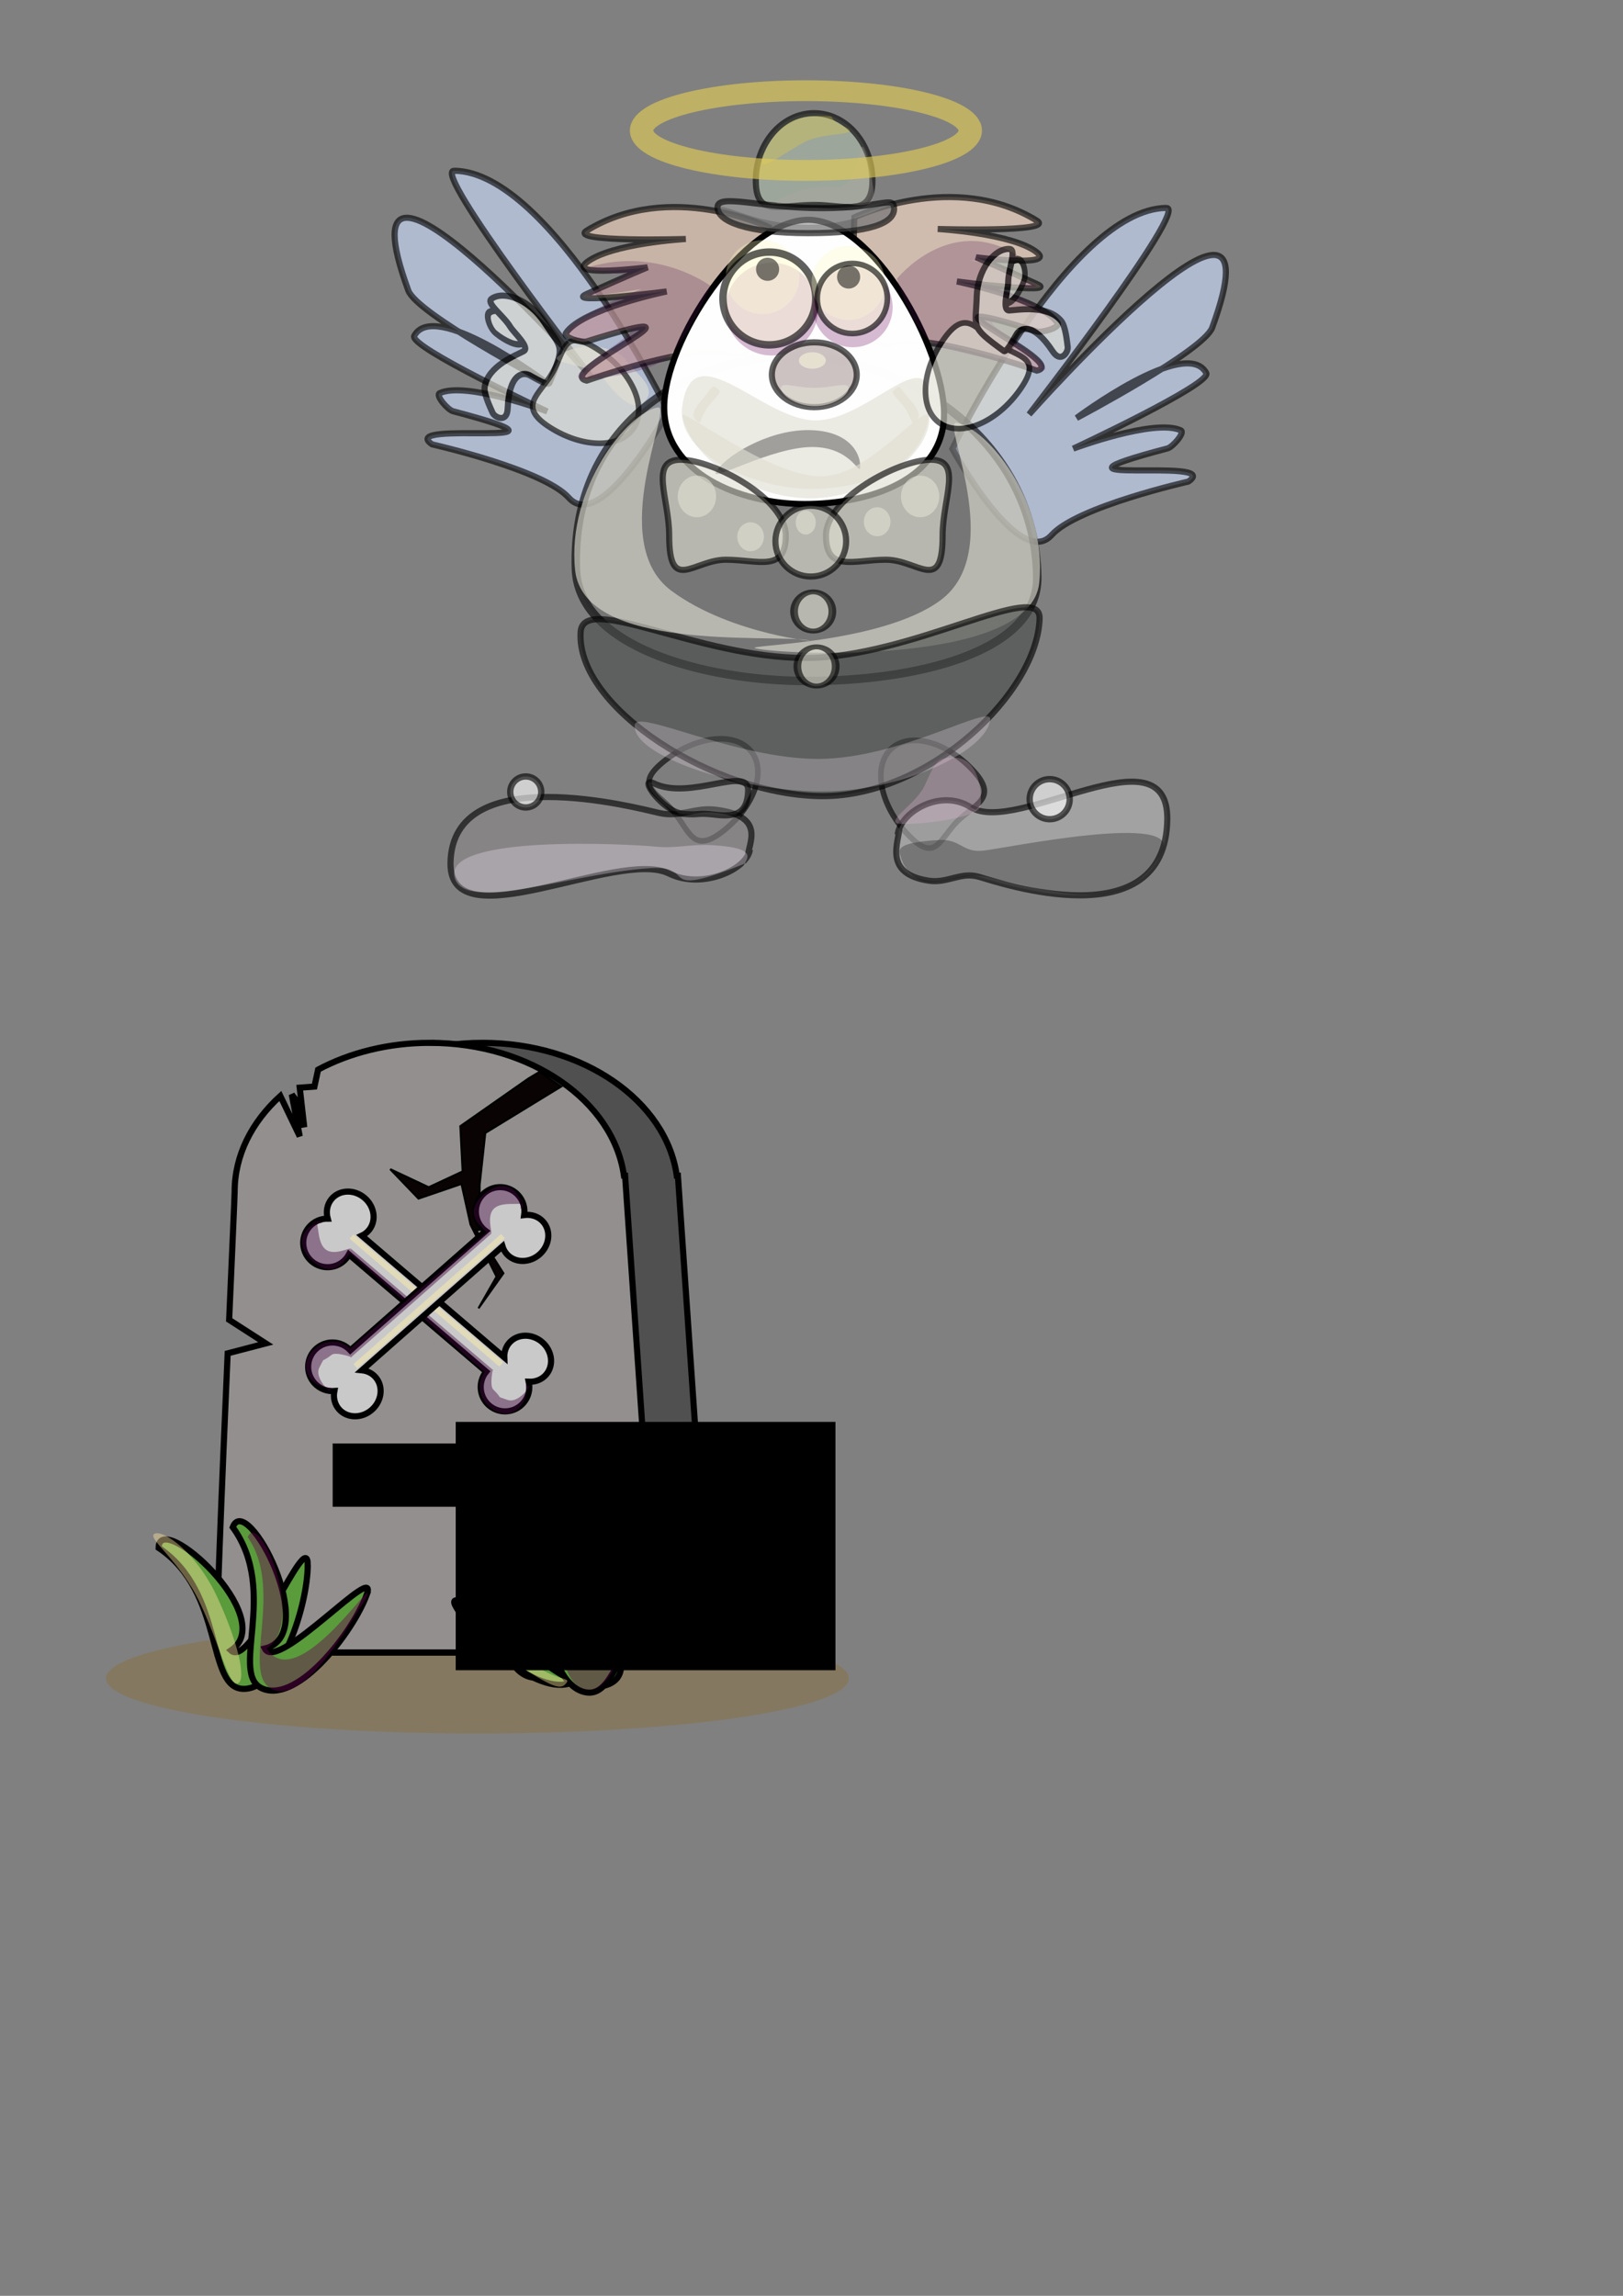 <?xml version="1.0" encoding="UTF-8" standalone="no"?>
<!-- Created with Inkscape (http://www.inkscape.org/) -->

<svg
   xmlns:dc="http://purl.org/dc/elements/1.1/"
   xmlns:cc="http://creativecommons.org/ns#"
   xmlns:rdf="http://www.w3.org/1999/02/22-rdf-syntax-ns#"
   xmlns:svg="http://www.w3.org/2000/svg"
   xmlns="http://www.w3.org/2000/svg"
   xmlns:sodipodi="http://sodipodi.sourceforge.net/DTD/sodipodi-0.dtd"
   xmlns:inkscape="http://www.inkscape.org/namespaces/inkscape"
   width="210mm"
   height="297mm"
   id="svg2"
   version="1.1"
   inkscape:version="0.48.5 r10040"
   sodipodi:docname="rip_payaso.svg">
  <rect width="100%" height="100%" fill="#808080" stroke="none"/>
  <defs
     id="defs4" />
  <sodipodi:namedview
     id="base"
     pagecolor="#ffffff"
     bordercolor="#666666"
     borderopacity="1.0"
     inkscape:pageopacity="0.0"
     inkscape:pageshadow="2"
     inkscape:zoom="0.9899495"
     inkscape:cx="289.65216"
     inkscape:cy="761.52672"
     inkscape:document-units="px"
     inkscape:current-layer="g4210"
     showgrid="false"
     inkscape:window-width="1440"
     inkscape:window-height="849"
     inkscape:window-x="-4"
     inkscape:window-y="-4"
     inkscape:window-maximized="1" />
  <g
     inkscape:label="Capa 1"
     inkscape:groupmode="layer"
     id="layer1">
    <g
       id="g4303"
       transform="translate(0,119.198)">
      <path
         transform="matrix(0.775,0,0,0.774,-3.721,90.562)"
         d="m 540.432,789.217 c 0,19.247 -104.924,34.85 -234.355,34.85 -129.431,0 -234.355,-15.603 -234.355,-34.85 0,-19.247 104.924,-34.85 234.355,-34.85 129.431,0 234.355,15.603 234.355,34.85 z"
         sodipodi:ry="34.850262"
         sodipodi:rx="234.35539"
         sodipodi:cy="789.21747"
         sodipodi:cx="306.07623"
         id="path3773"
         style="color:#000000;fill:#8d6d2d;fill-opacity:0.38;fill-rule:nonzero;stroke:none;stroke-width:3;marker:none;visibility:visible;display:inline;overflow:visible;enable-background:accumulate"
         sodipodi:type="arc" />
      <g
         transform="translate(-2.02,-4.041)"
         id="g4276">
        <path
           style="color:#000000;fill:#505050;fill-opacity:1;fill-rule:nonzero;stroke:#000000;stroke-width:3;stroke-linecap:butt;stroke-linejoin:miter;stroke-miterlimit:4;stroke-opacity:1;stroke-dasharray:none;stroke-dashoffset:0;marker:none;visibility:visible;display:inline;overflow:visible;enable-background:accumulate"
           d="m 238.065,394.729 c -52.722,0 -95.47,32.57 -95.47,72.754 0,5.53 -10.14,220.589 -8.607,225.766 l 10.955,-0.437 188.592,0 15.649,-5.487 -15.649,-227.659 -0.557,0 c -5.121,-36.504 -45.66,-64.936 -94.913,-64.936 z"
           id="rect2985"
           inkscape:connector-curvature="0"
           sodipodi:nodetypes="ssccccccs" />
        <path
           style="color:#000000;fill:#938f8f;fill-opacity:1;fill-rule:nonzero;stroke:#000000;stroke-width:3;stroke-linecap:butt;stroke-linejoin:miter;stroke-miterlimit:4;stroke-opacity:1;stroke-dasharray:none;stroke-dashoffset:0;marker:none;visibility:visible;display:inline;overflow:visible;enable-background:accumulate"
           d="m 212.237,394.729 c -20.328,0 -39.174,4.84 -54.658,13.094 l -1.791,8.302 -7.189,0.532 2.203,19.362 -2.76,-11.617 -3.316,-4.405 3.873,20.451 -9.489,-19.725 c -13.938,12.645 -22.343,28.952 -22.343,46.76 0,1.884 -1.196,28.762 -2.687,62.685 l 17.913,11.521 -18.639,4.865 c -2.787,63.884 -6.108,143.563 -5.18,146.694 l 10.941,-0.436 188.592,0 15.662,-5.494 -15.662,-227.652 -0.557,0 c -5.121,-36.504 -45.66,-64.936 -94.913,-64.936 z"
           id="path2990"
           inkscape:connector-curvature="0" />
        <path
           style="color:#000000;fill:#5a9b3c;fill-opacity:1;fill-rule:nonzero;stroke:#000000;stroke-width:3;stroke-linecap:butt;stroke-linejoin:miter;stroke-miterlimit:4;stroke-opacity:1;stroke-dashoffset:0;marker:none;visibility:visible;display:inline;overflow:visible;enable-background:accumulate"
           d="m 152.513,649.97 c 0,19.228 -12.716,60.633 -31.299,60.633 -18.582,0 -8.969,-47.159 -41.613,-68.931 0,-19.228 59.17,34.1 35.354,50.154 9.975,9.388 37.559,-61.084 37.559,-41.856 z"
           id="path3760"
           inkscape:connector-curvature="0"
           sodipodi:nodetypes="csccc" />
        <path
           sodipodi:nodetypes="csccc"
           inkscape:connector-curvature="0"
           id="path3763"
           d="m 181.31,664.723 c -6.695,18.025 -33.034,52.412 -50.454,45.943 -17.42,-6.469 8.014,-47.331 -15.007,-79.104 6.695,-18.025 43.593,52.565 15.677,59.323 6.082,12.273 56.479,-44.187 49.784,-26.162 z"
           style="color:#000000;fill:#5a9b3c;fill-opacity:1;fill-rule:nonzero;stroke:#000000;stroke-width:3;stroke-linecap:butt;stroke-linejoin:miter;stroke-miterlimit:4;stroke-opacity:1;stroke-dashoffset:0;marker:none;visibility:visible;display:inline;overflow:visible;enable-background:accumulate" />
        <path
           style="color:#000000;fill:#5a9b3c;fill-opacity:1;fill-rule:nonzero;stroke:#000000;stroke-width:3;stroke-linecap:butt;stroke-linejoin:miter;stroke-miterlimit:4;stroke-opacity:1;stroke-dashoffset:0;marker:none;visibility:visible;display:inline;overflow:visible;enable-background:accumulate"
           d="m 248.819,637.479 c -5.689,18.367 -5.793,61.68 11.957,67.177 17.75,5.497 22.522,-42.395 60.146,-53.536 5.689,-18.367 -66.611,15.071 -48.611,37.451 -12.306,6.017 -17.803,-69.459 -23.492,-51.092 z"
           id="path3765"
           inkscape:connector-curvature="0"
           sodipodi:nodetypes="csccc" />
        <path
           sodipodi:nodetypes="csccc"
           inkscape:connector-curvature="0"
           id="path3767"
           d="m 225.246,670.899 c 9.914,16.476 42.159,45.4 58.081,35.821 15.923,-9.578 -16.63,-45.033 0.117,-80.514 -9.914,-16.476 -33.119,59.719 -4.434,61.199 -3.707,13.186 -63.678,-32.981 -53.764,-16.506 z"
           style="color:#000000;fill:#5a9b3c;fill-opacity:1;fill-rule:nonzero;stroke:#000000;stroke-width:3;stroke-linecap:butt;stroke-linejoin:miter;stroke-miterlimit:4;stroke-opacity:1;stroke-dashoffset:0;marker:none;visibility:visible;display:inline;overflow:visible;enable-background:accumulate" />
        <path
           style="color:#000000;fill:#5a9b3c;fill-opacity:1;fill-rule:nonzero;stroke:#000000;stroke-width:3;stroke-linecap:butt;stroke-linejoin:miter;stroke-miterlimit:4;stroke-opacity:1;stroke-dashoffset:0;marker:none;visibility:visible;display:inline;overflow:visible;enable-background:accumulate"
           d="m 243.243,671.681 c 9.914,16.476 42.159,45.4 58.081,35.821 15.923,-9.578 -16.63,-45.033 0.117,-80.514 -9.914,-16.476 -33.119,59.719 -4.434,61.199 -3.707,13.186 -63.678,-32.981 -53.764,-16.506 z"
           id="path3769"
           inkscape:connector-curvature="0"
           sodipodi:nodetypes="csccc" />
        <path
           sodipodi:nodetypes="csccc"
           inkscape:connector-curvature="0"
           id="path3771"
           d="m 269.148,646.795 c -3.651,18.878 0.972,61.944 19.216,65.471 18.244,3.527 17.761,-44.599 53.945,-59.777 3.651,-18.878 -64.569,22.248 -44.234,42.531 -11.576,7.324 -25.276,-67.102 -28.927,-48.224 z"
           style="color:#000000;fill:#5a9b3c;fill-opacity:1;fill-rule:nonzero;stroke:#000000;stroke-width:3;stroke-linecap:butt;stroke-linejoin:miter;stroke-miterlimit:4;stroke-opacity:1;stroke-dashoffset:0;marker:none;visibility:visible;display:inline;overflow:visible;enable-background:accumulate" />
        <path
           style="color:#000000;fill:#6a0051;fill-opacity:0.422;fill-rule:nonzero;stroke:none;stroke-width:3;marker:none;visibility:visible;display:inline;overflow:visible;enable-background:accumulate"
           d="m 271.032,650.14 c 6.751,17.217 0.519,57.44 17.613,60.767 17.094,3.327 20.162,-45.777 51.522,-56.571 3.421,-17.804 -50.13,24.111 -40.663,43.826 -10.846,6.907 -25.052,-65.826 -28.473,-48.023 z"
           id="path3775"
           inkscape:connector-curvature="0"
           sodipodi:nodetypes="csccc" />
        <path
           sodipodi:nodetypes="csccc"
           inkscape:connector-curvature="0"
           id="path3777"
           d="m 180.907,666.398 c -9.377,14.678 -29.819,51.531 -45.705,44.398 -15.887,-7.132 6.194,-48.245 -12.037,-74.356 5.315,-13.978 29.129,41.417 9.245,54.42 15.307,24.055 55.965,-40.983 48.498,-24.462 z"
           style="color:#000000;fill:#6a0051;fill-opacity:0.422;fill-rule:nonzero;stroke:none;stroke-width:3;marker:none;visibility:visible;display:inline;overflow:visible;enable-background:accumulate" />
        <path
           style="color:#000000;fill:#ffe79d;fill-opacity:0.422;fill-rule:nonzero;stroke:none;stroke-width:3;marker:none;visibility:visible;display:inline;overflow:visible;enable-background:accumulate"
           d="m 108.099,665.406 c 9.993,21.467 14.613,40.49 10.319,42.488 -4.294,1.998 -8.352,-17.286 -18.345,-38.753 -9.993,-21.467 -26.721,-32.414 -22.427,-34.412 4.294,-1.998 20.46,9.21 30.453,30.677 z"
           id="path3779"
           inkscape:connector-curvature="0"
           sodipodi:nodetypes="sssss" />
        <path
           sodipodi:nodetypes="sssss"
           inkscape:connector-curvature="0"
           id="path3782"
           d="m 253.719,698.007 c 17.631,11.098 22.137,13.628 25.104,9.937 2.967,-3.692 -4.556,0.485 -23.017,-14.347 -18.46,-14.832 -27.308,-28.848 -30.275,-25.157 -2.967,3.692 8.146,16.952 28.188,29.567 z"
           style="color:#000000;fill:#ffe79d;fill-opacity:0.422;fill-rule:nonzero;stroke:none;stroke-width:3;marker:none;visibility:visible;display:inline;overflow:visible;enable-background:accumulate" />
        <g
           id="g3823"
           transform="matrix(0.589,0.503,-0.503,0.589,174.331,-142.286)">
          <path
             id="path3790"
             d="m 663.938,593.062 c -8.482,0 -15.375,6.245 -15.375,13.938 0,3.397 1.367,6.52 3.594,8.938 l -118.344,0 c 0.759,-1.65 1.188,-3.476 1.188,-5.375 0,-7.693 -6.862,-13.906 -15.344,-13.906 -8.482,0 -15.375,6.214 -15.375,13.906 0,4.567 2.443,8.616 6.188,11.156 C 507.134,624.536 505,628.731 505,633.438 c 0,8.482 6.862,15.344 15.344,15.344 8.482,0 15.375,-6.862 15.375,-15.344 0,-1.105 -0.122,-2.18 -0.344,-3.219 l 113.938,0 c 0.186,8.32 6.979,15 15.344,15 8.482,0 15.344,-6.862 15.344,-15.344 0,-5.011 -2.412,-9.478 -6.125,-12.281 3.301,-2.555 5.406,-6.349 5.406,-10.594 0,-7.693 -6.862,-13.938 -15.344,-13.938 z"
             style="color:#000000;fill:#c9c9c9;fill-opacity:1;fill-rule:nonzero;stroke:#000000;stroke-width:3.873;stroke-opacity:1;marker:none;visibility:visible;display:inline;overflow:visible;enable-background:accumulate"
             inkscape:connector-curvature="0" />
          <path
             sodipodi:nodetypes="ssccssscsssccsscss"
             inkscape:connector-curvature="0"
             style="color:#000000;fill:#450a41;fill-opacity:0.455;fill-rule:nonzero;stroke:none;stroke-width:3;marker:none;visibility:visible;display:inline;overflow:visible;enable-background:accumulate"
             d="m 671.009,635.063 c -7.959,2.931 -1.485,1.447 -11.082,0.806 -3.389,-0.226 -9.998,-11.662 -7.77,-9.245 l -118.344,0 c 0.759,-1.65 0.43,4.1 0.43,2.201 0,-7.693 -3.709,8.546 -12.443,8.546 -8.482,0 -16.508,-14.723 -16.508,-7.031 0,4.567 0.422,-6.536 4.167,-3.996 -3.334,2.817 -4.459,5.244 -4.459,9.951 0,8.482 7.872,12.061 16.354,12.061 8.482,0 14.365,-3.579 14.365,-12.061 0,-1.105 -0.122,-5.968 -0.344,-7.007 l 113.432,1.768 c 0.186,8.32 7.989,14.747 16.354,14.747 8.482,0 14.839,-4.589 14.839,-13.071 0,-5.011 -2.412,-9.478 -6.125,-12.281 3.301,-2.555 1.871,4.762 1.871,0.518 0,-7.693 3.492,11.064 -4.737,14.094 z"
             id="path3819" />
          <rect
             y="618.791"
             x="529.286"
             height="3.571"
             width="124.286"
             id="rect3821"
             style="color:#000000;fill:#fff0a8;fill-opacity:0.455;fill-rule:nonzero;stroke:none;stroke-width:3;marker:none;visibility:visible;display:inline;overflow:visible;enable-background:accumulate" />
        </g>
        <path
           style="fill:#0a0303;fill-opacity:1;stroke:#000000;stroke-width:1px;stroke-linecap:butt;stroke-linejoin:miter;stroke-opacity:1"
           d="m 265.888,408.922 -5.533,3.319 -33.197,23.235 1.107,22.128 -16.599,7.745 -18.812,-8.851 13.832,14.383 21.025,-7.192 4.426,19.916 12.726,25.448 -8.853,15.49 12.172,-17.149 -13.279,-21.022 20.472,-2.766 -18.812,-1.106 0,-18.256 2.766,-25.448 37.07,-22.682 z"
           id="path3836"
           inkscape:connector-curvature="0" />
        <g
           transform="matrix(-0.581,0.512,-0.512,-0.581,873.261,578.781)"
           id="g3828">
          <path
             inkscape:connector-curvature="0"
             style="color:#000000;fill:#c9c9c9;fill-opacity:1;fill-rule:nonzero;stroke:#000000;stroke-width:3.873;stroke-opacity:1;marker:none;visibility:visible;display:inline;overflow:visible;enable-background:accumulate"
             d="m 663.938,593.062 c -8.482,0 -15.375,6.245 -15.375,13.938 0,3.397 1.367,6.52 3.594,8.938 l -118.344,0 c 0.759,-1.65 1.188,-3.476 1.188,-5.375 0,-7.693 -6.862,-13.906 -15.344,-13.906 -8.482,0 -15.375,6.214 -15.375,13.906 0,4.567 2.443,8.616 6.188,11.156 C 507.134,624.536 505,628.731 505,633.438 c 0,8.482 6.862,15.344 15.344,15.344 8.482,0 15.375,-6.862 15.375,-15.344 0,-1.105 -0.122,-2.18 -0.344,-3.219 l 113.938,0 c 0.186,8.32 6.979,15 15.344,15 8.482,0 15.344,-6.862 15.344,-15.344 0,-5.011 -2.412,-9.478 -6.125,-12.281 3.301,-2.555 5.406,-6.349 5.406,-10.594 0,-7.693 -6.862,-13.938 -15.344,-13.938 z"
             id="path3830" />
          <path
             id="path3832"
             d="m 671.009,635.063 c -7.959,2.931 -1.485,1.447 -11.082,0.806 -3.389,-0.226 -9.998,-11.662 -7.77,-9.245 l -118.344,0 c 0.759,-1.65 0.43,4.1 0.43,2.201 0,-7.693 -3.709,8.546 -12.443,8.546 -8.482,0 -16.508,-14.723 -16.508,-7.031 0,4.567 0.422,-6.536 4.167,-3.996 -3.334,2.817 -4.459,5.244 -4.459,9.951 0,8.482 7.872,12.061 16.354,12.061 8.482,0 14.365,-3.579 14.365,-12.061 0,-1.105 -0.122,-5.968 -0.344,-7.007 l 113.432,1.768 c 0.186,8.32 7.989,14.747 16.354,14.747 8.482,0 14.839,-4.589 14.839,-13.071 0,-5.011 -2.412,-9.478 -6.125,-12.281 3.301,-2.555 1.871,4.762 1.871,0.518 0,-7.693 3.492,11.064 -4.737,14.094 z"
             style="color:#000000;fill:#450a41;fill-opacity:0.455;fill-rule:nonzero;stroke:none;stroke-width:3;marker:none;visibility:visible;display:inline;overflow:visible;enable-background:accumulate"
             inkscape:connector-curvature="0"
             sodipodi:nodetypes="ssccssscsssccsscss" />
          <rect
             style="color:#000000;fill:#fff0a8;fill-opacity:0.455;fill-rule:nonzero;stroke:none;stroke-width:3;marker:none;visibility:visible;display:inline;overflow:visible;enable-background:accumulate"
             id="rect3834"
             width="124.286"
             height="3.571"
             x="529.286"
             y="618.791" />
        </g>
        <flowRoot
           xml:space="preserve"
           id="flowRoot3844"
           style="font-size:40px;font-style:normal;font-weight:normal;line-height:125%;letter-spacing:0px;word-spacing:0px;fill:#000000;fill-opacity:1;stroke:none;font-family:Sans"
           transform="matrix(0.775,0,0,0.774,11.929,88.998)"><flowRegion
             id="flowRegion3846"><rect
               id="rect3848"
               width="144.286"
               height="40"
               x="197.143"
               y="648.076" /></flowRegion><flowPara
             id="flowPara3850"
             style="font-size:40px;font-style:italic;font-variant:normal;font-weight:800;font-stretch:normal;text-align:start;line-height:125%;writing-mode:lr-tb;text-anchor:start;font-family:Rockwell Extra Bold;-inkscape-font-specification:'Rockwell Extra Bold, Ultra-Bold Italic'">R.I.P.</flowPara></flowRoot>      </g>
    </g>
    <flowRoot
       xml:space="preserve"
       id="flowRoot3852"
       style="fill:black;stroke:none;stroke-opacity:1;stroke-width:1px;stroke-linejoin:miter;stroke-linecap:butt;fill-opacity:1;font-family:Sans;font-style:normal;font-weight:normal;font-size:40px;line-height:125%;letter-spacing:0px;word-spacing:0px"><flowRegion
         id="flowRegion3854"><rect
           id="rect3856"
           width="185.714"
           height="121.429"
           x="222.857"
           y="695.219" /></flowRegion><flowPara
         id="flowPara3858" /></flowRoot>    <g
       id="g4210"
       transform="translate(-230.315,-329.31)">
      <path
         style="opacity:0.623;fill:#ccdeff;fill-opacity:1;stroke:#000000;stroke-width:3;stroke-miterlimit:4;stroke-opacity:1;stroke-dasharray:none"
         d="m 800.731,430.97 c -47.655,0.446 -104.69,117.795 -104.69,117.795 0,0 32.646,59.977 48.586,42.116 12.317,-13.801 66.823,-26.104 66.823,-26.104 18.508,-12.473 -84.267,3.301 -10.184,-16.212 2.495,-0.657 8.805,-7.8 6.456,-8.866 -12.905,-5.861 -52.57,8.973 -52.57,8.973 0,0 67.895,-31.648 65.078,-36.94 -9.721,-18.255 -63.428,21.953 -63.428,21.953 0,0 62.123,-32.774 66.306,-44.152 36.724,-99.896 -89.54,42.392 -89.54,42.392 0,0 78.262,-101.06 67.164,-100.956 z"
         id="path3079"
         inkscape:connector-curvature="0"
         sodipodi:nodetypes="scsssscscscs"
         inkscape:export-filename="C:\gdx\seesaw\android\assets\payaso2.png"
         inkscape:export-xdpi="25.530243"
         inkscape:export-ydpi="25.530243" />
      <path
         inkscape:export-ydpi="25.530243"
         inkscape:export-xdpi="25.530243"
         inkscape:export-filename="C:\gdx\seesaw\android\assets\payaso2.png"
         sodipodi:nodetypes="scsssscscscs"
         inkscape:connector-curvature="0"
         id="path3849"
         d="m 452.374,412.787 c 47.655,0.446 104.69,117.795 104.69,117.795 0,0 -32.646,59.977 -48.586,42.116 -12.317,-13.801 -66.823,-26.104 -66.823,-26.104 -18.508,-12.473 84.267,3.301 10.184,-16.212 -2.495,-0.657 -8.805,-7.8 -6.456,-8.866 12.905,-5.861 52.57,8.973 52.57,8.973 0,0 -67.895,-31.648 -65.078,-36.94 9.721,-18.255 63.428,21.953 63.428,21.953 0,0 -62.123,-32.774 -66.306,-44.152 -36.724,-99.896 89.54,42.392 89.54,42.392 0,0 -78.262,-101.06 -67.164,-100.956 z"
         style="opacity:0.623;fill:#ccdeff;fill-opacity:1;stroke:#000000;stroke-width:3;stroke-miterlimit:4;stroke-opacity:1;stroke-dasharray:none" />
      <g
         style="opacity:0.623"
         id="g4185">
        <g
           transform="matrix(0.565,0.825,-0.825,0.565,671.05,-221.888)"
           inkscape:transform-center-y="-21.598331"
           inkscape:transform-center-x="39.310239"
           id="g4191">
          <g
             inkscape:export-ydpi="25.530243"
             inkscape:export-xdpi="25.530243"
             inkscape:export-filename="C:\gdx\seesaw\android\assets\payaso2.png"
             style="fill:#e1dfd3;fill-opacity:1;stroke-width:3.462;stroke-miterlimit:4;stroke-dasharray:none"
             transform="matrix(0.988,0,0,0.988,417.129,-92.747)"
             id="g4999">
            <path
               transform="matrix(0.39,0,0,0.302,23.727,487.967)"
               style="fill:#e1dfd3;fill-opacity:1;stroke:#000000;stroke-width:8.846;stroke-linecap:round;stroke-linejoin:round;stroke-miterlimit:4;stroke-opacity:1;stroke-dasharray:none"
               d="m 124.249,570.519 c 0,8.926 -14.232,19.855 -29.2,25.62 -9.208,3.547 -26.452,-2.507 -26.452,-11.433 0,-8.926 11.747,-30.35 27.368,-30.35 15.621,0 28.284,7.236 28.284,16.162 z"
               id="path4996"
               inkscape:connector-curvature="0"
               sodipodi:nodetypes="sssss" />
            <path
               style="fill:#e1dfd3;fill-opacity:1;stroke:#000000;stroke-width:3.036;stroke-linecap:round;stroke-linejoin:round;stroke-miterlimit:4;stroke-opacity:1;stroke-dasharray:none"
               d="m 96.124,659.94 c 0.885,1.381 -5.715,4.368 -8.718,5.915 -3.002,1.547 -6.835,7.597 7.459,18.246 5.974,4.451 -0.012,7.829 -2.532,7.352 -2.52,-0.477 -10.127,-1.635 -12.618,-3.91 -7.906,-7.222 -4.152,-22.175 -3.782,-25.995 0.369,-3.821 -10.504,-1.152 -13.737,-1.345 -3.233,-0.192 -7.398,0.683 -10.754,1.132 -3.356,0.449 -5.904,0.472 -5.904,-1.424 0,-7.584 11.377,-15.212 24.278,-14.855 15.752,0.436 14.962,-2.825 26.308,14.885 z"
               id="path4993"
               inkscape:connector-curvature="0"
               sodipodi:nodetypes="sssssssssss" />
          </g>
          <path
             inkscape:export-ydpi="25.530243"
             inkscape:export-xdpi="25.530243"
             inkscape:export-filename="C:\gdx\seesaw\android\assets\payaso2.png"
             sodipodi:nodetypes="sssss"
             inkscape:connector-curvature="0"
             id="path5889"
             d="m 545.984,527.577 c 0.374,6.197 -11.121,8.173 -20.469,8.569 -9.348,0.396 -21.305,18.416 -21.784,12.225 -0.91,-11.742 10.758,-25.869 20.106,-26.265 9.348,-0.396 21.457,-5.961 22.147,5.471 z"
             style="fill:#e1dfd3;fill-opacity:1;stroke:none"
             inkscape:transform-center-x="117.51771"
             inkscape:transform-center-y="-35.716166" />
        </g>
      </g>
      <path
         inkscape:export-ydpi="25.530243"
         inkscape:export-xdpi="25.530243"
         inkscape:export-filename="C:\gdx\seesaw\android\assets\payaso2.png"
         sodipodi:nodetypes="sssss"
         inkscape:connector-curvature="0"
         id="path5011"
         d="m 705.743,705.529 c 13.434,14.151 1.226,16.762 -7.451,25.561 -8.677,8.799 -10.536,20.455 -23.97,6.304 -13.434,-14.151 -17.29,-32.755 -8.614,-41.554 8.677,-8.799 26.601,-4.461 40.034,9.689 z"
         style="opacity:0.623;fill:#6b6b6b;fill-opacity:1;stroke:#000000;stroke-width:2.749;stroke-linecap:round;stroke-linejoin:round;stroke-miterlimit:4;stroke-opacity:1" />
      <path
         inkscape:export-ydpi="25.530243"
         inkscape:export-xdpi="25.530243"
         inkscape:export-filename="C:\gdx\seesaw\android\assets\payaso2.png"
         style="opacity:0.623;fill:#7d7d7d;fill-opacity:1;stroke:#000000;stroke-width:2.749;stroke-linecap:round;stroke-linejoin:round;stroke-miterlimit:4;stroke-opacity:1"
         d="m 584.274,735.401 c -15.252,12.168 -16.805,-0.219 -24.826,-9.619 -8.021,-9.4 -19.474,-12.255 -4.221,-24.423 15.252,-12.168 34.119,-14.412 42.141,-5.012 8.021,9.4 2.159,26.886 -13.093,39.054 z"
         id="path5009"
         inkscape:connector-curvature="0"
         sodipodi:nodetypes="sssss" />
      <path
         inkscape:export-ydpi="25.530243"
         inkscape:export-xdpi="25.530243"
         inkscape:export-filename="C:\gdx\seesaw\android\assets\payaso2.png"
         sodipodi:nodetypes="sssss"
         inkscape:connector-curvature="0"
         id="path4982"
         d="m 499.411,538.385 c -16.5,-10.415 -5.308,-15.946 0.94,-26.608 6.248,-10.662 5.186,-22.417 21.685,-12.002 16.5,10.415 24.811,27.501 18.563,38.162 -6.248,10.662 -24.688,10.862 -41.188,0.448 z"
         style="opacity:0.623;fill:#e1dfd3;fill-opacity:1;stroke:#000000;stroke-width:2.749;stroke-linecap:round;stroke-linejoin:round;stroke-miterlimit:4;stroke-opacity:1" />
      <path
         inkscape:export-ydpi="25.530243"
         inkscape:export-xdpi="25.530243"
         inkscape:export-filename="C:\gdx\seesaw\android\assets\payaso2.png"
         sodipodi:nodetypes="cssssc"
         inkscape:connector-curvature="0"
         id="path4974"
         d="m 596.103,747.91 c 0,-5.906 9.422,-19.677 -15.941,-22.711 -10.231,-1.224 -17.32,3.913 -27.328,1.638 -10.883,-2.474 -101.244,-26.533 -102.21,24.281 -0.745,39.166 81.912,-7.049 106.871,5.308 16.198,8.02 38.116,-2.035 39.555,-11.648"
         style="font-size:144px;font-style:normal;font-variant:normal;font-weight:bold;font-stretch:normal;text-align:start;line-height:125%;letter-spacing:0px;word-spacing:0px;writing-mode:lr-tb;text-anchor:start;opacity:0.623;fill:#8a8787;fill-opacity:1;stroke:#000000;stroke-width:3;stroke-miterlimit:4;stroke-opacity:1;stroke-dasharray:none;font-family:Bangers;-inkscape-font-specification:Bangers Bold" />
      <path
         inkscape:export-ydpi="25.530243"
         inkscape:export-xdpi="25.530243"
         inkscape:export-filename="C:\gdx\seesaw\android\assets\payaso2.png"
         style="font-size:144px;font-style:normal;font-variant:normal;font-weight:bold;font-stretch:normal;text-align:start;line-height:125%;letter-spacing:0px;word-spacing:0px;writing-mode:lr-tb;text-anchor:start;opacity:0.623;fill:#b7b7b7;fill-opacity:1;stroke:#000000;stroke-width:3;stroke-miterlimit:4;stroke-opacity:1;stroke-dasharray:none;font-family:Bangers;-inkscape-font-specification:Bangers Bold"
         d="m 670.16,733.763 c 0,6.804 -8.484,22.669 14.353,26.164 9.212,1.41 15.594,-4.508 24.606,-1.887 9.799,2.85 91.158,30.567 92.028,-27.973 0.671,-45.121 -73.751,8.121 -96.224,-6.116 -14.584,-9.239 -34.319,2.345 -35.614,13.419"
         id="path4037"
         inkscape:connector-curvature="0"
         sodipodi:nodetypes="cssssc" />
      <path
         inkscape:export-ydpi="25.530243"
         inkscape:export-xdpi="25.530243"
         inkscape:export-filename="C:\gdx\seesaw\android\assets\payaso2.png"
         sodipodi:nodetypes="sssss"
         inkscape:connector-curvature="0"
         id="path4796"
         d="m 737.56,611.319 c 0.624,37.211 -60.008,50.964 -112.295,50.964 -52.287,0 -112.097,-17.532 -113.312,-54.733 -2.304,-70.56 54.657,-104.117 106.944,-104.117 52.287,0 117.511,39.232 118.663,107.887 z"
         style="opacity:0.623;fill:#707070;fill-opacity:1;stroke:#000000;stroke-width:4.143;stroke-miterlimit:4;stroke-opacity:1;stroke-dasharray:none" />
      <path
         style="opacity:0.623;fill:#e1dfd3;fill-opacity:1;stroke:none"
         d="m 698.11,536.006 c -7.864,-1.3 24.674,62.737 -7.871,86.81 -29.516,21.832 -98.13,21.77 -90.315,23.525 14.823,3.328 134.431,8.267 138.599,-31.999 4.169,-40.266 -25.903,-75.938 -40.413,-78.337 z"
         id="path5872"
         inkscape:connector-curvature="0"
         sodipodi:nodetypes="sssss"
         inkscape:export-filename="C:\gdx\seesaw\android\assets\payaso2.png"
         inkscape:export-xdpi="25.530243"
         inkscape:export-ydpi="25.530243" />
      <path
         inkscape:export-ydpi="25.530243"
         inkscape:export-xdpi="25.530243"
         inkscape:export-filename="C:\gdx\seesaw\android\assets\payaso2.png"
         style="opacity:0.623;fill:#484e4b;fill-opacity:1;stroke:#000000;stroke-width:3.007;stroke-miterlimit:4;stroke-opacity:1;stroke-dasharray:none"
         d="m 738.712,631.775 c 0.624,-19.605 -62.312,19.235 -114.599,19.235 -52.287,0 -108.641,-32.24 -109.856,-12.64 -2.304,37.175 66.178,80.201 118.465,80.201 52.287,0 104.838,-50.625 105.99,-86.796 z"
         id="path4820"
         inkscape:connector-curvature="0"
         sodipodi:nodetypes="sssss" />
      <path
         inkscape:export-ydpi="25.530243"
         inkscape:export-xdpi="25.530243"
         inkscape:export-filename="C:\gdx\seesaw\android\assets\payaso2.png"
         style="opacity:0.623;fill:#f4d4bd;fill-opacity:1;stroke:#000000;stroke-width:3;stroke-miterlimit:4;stroke-opacity:1;stroke-dasharray:none"
         d="m 517.241,442.085 c 40.59,-24.973 89.208,-1.629 89.208,-1.629 0,0 4.261,68.153 -18.738,61.508 -17.771,-5.134 -70.47,13.442 -70.47,13.442 -17.664,-3.633 73.113,-42.032 0,-19.145 -2.462,0.771 -11.605,-1.921 -10.184,-4.073 7.81,-11.828 49.288,-20.367 49.288,-20.367 0,0 -50.991,6.587 -39.105,1.222 18.85,-8.509 29.736,-13.035 29.736,-13.035 0,0 -39.279,5.031 -29.736,-2.444 11.896,-9.318 48.474,-11.406 48.474,-11.406 0,0 -57.927,1.743 -48.474,-4.073 z"
         id="rect4718"
         inkscape:connector-curvature="0"
         sodipodi:nodetypes="scsssscscscs" />
      <path
         inkscape:export-ydpi="25.530243"
         inkscape:export-xdpi="25.530243"
         inkscape:export-filename="C:\gdx\seesaw\android\assets\payaso2.png"
         sodipodi:nodetypes="scsssscscscs"
         inkscape:connector-curvature="0"
         id="path4721"
         d="m 737.367,437.197 c -40.59,-24.973 -89.208,-1.629 -89.208,-1.629 0,0 -4.261,68.153 18.738,61.508 17.771,-5.134 70.47,13.442 70.47,13.442 17.664,-3.633 -73.113,-42.032 0,-19.145 2.462,0.771 11.605,-1.921 10.184,-4.073 -7.81,-11.828 -49.288,-20.367 -49.288,-20.367 0,0 50.991,6.587 39.105,1.222 -18.85,-8.509 -29.736,-13.035 -29.736,-13.035 0,0 39.279,5.031 29.736,-2.444 -11.896,-9.318 -48.474,-11.406 -48.474,-11.406 0,0 57.927,1.743 48.474,-4.073 z"
         style="opacity:0.623;fill:#ffe1cb;fill-opacity:1;stroke:#000000;stroke-width:3;stroke-miterlimit:4;stroke-opacity:1;stroke-dasharray:none" />
      <path
         inkscape:export-ydpi="25.530243"
         inkscape:export-xdpi="25.530243"
         inkscape:export-filename="C:\gdx\seesaw\android\assets\payaso2.png"
         style="opacity:0.99;fill:#ffffff;fill-opacity:1;stroke:#000000;stroke-width:3;stroke-miterlimit:4;stroke-opacity:1;stroke-dasharray:none"
         d="m 691.99,531.7 c 0,32.17 -36.404,44.056 -68.125,44.056 -31.721,0 -68.742,-15.144 -68.742,-47.314 0,-32.17 38.749,-91.652 70.47,-91.652 31.721,0 66.397,62.74 66.397,94.91 z"
         id="path4188"
         inkscape:connector-curvature="0"
         sodipodi:nodetypes="sssss" />
      <path
         inkscape:export-ydpi="25.530243"
         inkscape:export-xdpi="25.530243"
         inkscape:export-filename="C:\gdx\seesaw\android\assets\payaso2.png"
         transform="matrix(1.382,0,0,1.382,401.451,-551.286)"
         d="m 165.665,746.539 c 0,9.066 -7.349,16.415 -16.415,16.415 -9.066,0 -16.415,-7.349 -16.415,-16.415 0,-9.066 7.349,-16.415 16.415,-16.415 9.066,0 16.415,7.349 16.415,16.415 z"
         sodipodi:ry="16.414978"
         sodipodi:rx="16.414978"
         sodipodi:cy="746.53851"
         sodipodi:cx="149.25005"
         id="path4748"
         style="opacity:0.623;fill:#680056;fill-opacity:0.43;stroke:none"
         sodipodi:type="arc" />
      <path
         inkscape:export-ydpi="25.530243"
         inkscape:export-xdpi="25.530243"
         inkscape:export-filename="C:\gdx\seesaw\android\assets\payaso2.png"
         sodipodi:type="arc"
         style="opacity:0.623;fill:#fffbc0;fill-opacity:0.484;stroke:none"
         id="path4754"
         sodipodi:cx="149.25005"
         sodipodi:cy="746.53851"
         sodipodi:rx="16.414978"
         sodipodi:ry="16.414978"
         d="m 165.665,746.539 c 0,9.066 -7.349,16.415 -16.415,16.415 -9.066,0 -16.415,-7.349 -16.415,-16.415 0,-9.066 7.349,-16.415 16.415,-16.415 9.066,0 16.415,7.349 16.415,16.415 z"
         transform="matrix(1.096,0,0,1.102,439.658,-357.88)" />
      <path
         inkscape:export-ydpi="25.530243"
         inkscape:export-xdpi="25.530243"
         inkscape:export-filename="C:\gdx\seesaw\android\assets\payaso2.png"
         sodipodi:type="arc"
         style="opacity:0.623;fill:#ae9d9d;fill-opacity:1;stroke:#000000;stroke-width:2.63;stroke-linecap:round;stroke-linejoin:round;stroke-miterlimit:4;stroke-opacity:1;stroke-dasharray:none"
         id="path4699"
         sodipodi:cx="274.76151"
         sodipodi:cy="797.55121"
         sodipodi:rx="18.182745"
         sodipodi:ry="13.889598"
         d="m 292.944,797.551 c 0,7.671 -8.141,13.89 -18.183,13.89 -10.042,0 -18.183,-6.219 -18.183,-13.89 0,-7.671 8.141,-13.89 18.183,-13.89 10.042,0 18.183,6.219 18.183,13.89 z"
         transform="matrix(1.141,0,0,1.141,315.031,-397.457)" />
      <path
         inkscape:export-ydpi="25.530243"
         inkscape:export-xdpi="25.530243"
         inkscape:export-filename="C:\gdx\seesaw\android\assets\payaso2.png"
         style="opacity:0.623;fill:#e1dfd3;fill-opacity:1;stroke:none"
         d="m 645.271,519.107 c 0,3.426 -7.387,8.795 -16.499,8.795 -9.112,0 -16.499,-5.369 -16.499,-8.795 0,-3.426 7.099,-0.154 16.211,-0.154 9.112,0 16.787,-3.272 16.787,0.154 z"
         id="path4701"
         inkscape:connector-curvature="0"
         sodipodi:nodetypes="sssss" />
      <path
         inkscape:export-ydpi="25.530243"
         inkscape:export-xdpi="25.530243"
         inkscape:export-filename="C:\gdx\seesaw\android\assets\payaso2.png"
         sodipodi:type="arc"
         style="opacity:0.623;fill:#fffdde;fill-opacity:0.823;stroke:none"
         id="path4704"
         sodipodi:cx="269.71072"
         sodipodi:cy="792.24792"
         sodipodi:rx="4.0406103"
         sodipodi:ry="3.0304577"
         d="m 273.751,792.248 c 0,1.674 -1.809,3.03 -4.041,3.03 -2.232,0 -4.041,-1.357 -4.041,-3.03 0,-1.674 1.809,-3.03 4.041,-3.03 2.232,0 4.041,1.357 4.041,3.03 z"
         transform="matrix(1.628,0,0,1.331,188.5,-548.921)" />
      <path
         inkscape:export-ydpi="25.530243"
         inkscape:export-xdpi="25.530243"
         inkscape:export-filename="C:\gdx\seesaw\android\assets\payaso2.png"
         sodipodi:type="arc"
         style="opacity:0.623;fill:#fffdde;fill-opacity:0.823;stroke:#000000;stroke-width:2.63;stroke-miterlimit:4;stroke-opacity:1;stroke-dasharray:none"
         id="path4706"
         sodipodi:cx="149.25005"
         sodipodi:cy="746.53851"
         sodipodi:rx="16.414978"
         sodipodi:ry="16.414978"
         d="m 165.665,746.539 c 0,9.066 -7.349,16.415 -16.415,16.415 -9.066,0 -16.415,-7.349 -16.415,-16.415 0,-9.066 7.349,-16.415 16.415,-16.415 9.066,0 16.415,7.349 16.415,16.415 z"
         transform="matrix(1.382,0,0,1.382,400.299,-556.471)" />
      <path
         inkscape:export-ydpi="25.530243"
         inkscape:export-xdpi="25.530243"
         inkscape:export-filename="C:\gdx\seesaw\android\assets\payaso2.png"
         sodipodi:type="arc"
         style="opacity:0.623;fill:#680056;fill-opacity:0.43;stroke:none"
         id="path4750"
         sodipodi:cx="149.25005"
         sodipodi:cy="746.53851"
         sodipodi:rx="16.414978"
         sodipodi:ry="16.414978"
         d="m 165.665,746.539 c 0,9.066 -7.349,16.415 -16.415,16.415 -9.066,0 -16.415,-7.349 -16.415,-16.415 0,-9.066 7.349,-16.415 16.415,-16.415 9.066,0 16.415,7.349 16.415,16.415 z"
         transform="matrix(1.189,0,0,1.189,469.863,-408.055)" />
      <path
         inkscape:export-ydpi="25.530243"
         inkscape:export-xdpi="25.530243"
         inkscape:export-filename="C:\gdx\seesaw\android\assets\payaso2.png"
         transform="matrix(1.096,0,0,1.102,481.614,-355.029)"
         d="m 165.665,746.539 c 0,9.066 -7.349,16.415 -16.415,16.415 -9.066,0 -16.415,-7.349 -16.415,-16.415 0,-9.066 7.349,-16.415 16.415,-16.415 9.066,0 16.415,7.349 16.415,16.415 z"
         sodipodi:ry="16.414978"
         sodipodi:rx="16.414978"
         sodipodi:cy="746.53851"
         sodipodi:cx="149.25005"
         id="path4752"
         style="opacity:0.623;fill:#fffbc0;fill-opacity:0.484;stroke:none"
         sodipodi:type="arc" />
      <path
         inkscape:export-ydpi="25.530243"
         inkscape:export-xdpi="25.530243"
         inkscape:export-filename="C:\gdx\seesaw\android\assets\payaso2.png"
         transform="matrix(1.044,0,0,1.044,491.304,-304.126)"
         d="m 165.665,746.539 c 0,9.066 -7.349,16.415 -16.415,16.415 -9.066,0 -16.415,-7.349 -16.415,-16.415 0,-9.066 7.349,-16.415 16.415,-16.415 9.066,0 16.415,7.349 16.415,16.415 z"
         sodipodi:ry="16.414978"
         sodipodi:rx="16.414978"
         sodipodi:cy="746.53851"
         sodipodi:cx="149.25005"
         id="path4708"
         style="opacity:0.623;fill:#fffdde;fill-opacity:0.823;stroke:#000000;stroke-width:2.63;stroke-miterlimit:4;stroke-opacity:1;stroke-dasharray:none"
         sodipodi:type="arc" />
      <path
         inkscape:export-ydpi="25.530243"
         inkscape:export-xdpi="25.530243"
         inkscape:export-filename="C:\gdx\seesaw\android\assets\payaso2.png"
         sodipodi:type="arc"
         style="opacity:0.623;fill:#000000;fill-opacity:0.823;stroke:none"
         id="path4710"
         sodipodi:cx="149.25005"
         sodipodi:cy="746.53851"
         sodipodi:rx="16.414978"
         sodipodi:ry="16.414978"
         d="m 165.665,746.539 c 0,9.066 -7.349,16.415 -16.415,16.415 -9.066,0 -16.415,-7.349 -16.415,-16.415 0,-9.066 7.349,-16.415 16.415,-16.415 9.066,0 16.415,7.349 16.415,16.415 z"
         transform="matrix(0.344,0,0,0.344,593.973,207.955)" />
      <path
         inkscape:export-ydpi="25.530243"
         inkscape:export-xdpi="25.530243"
         inkscape:export-filename="C:\gdx\seesaw\android\assets\payaso2.png"
         transform="matrix(0.344,0,0,0.344,554.351,204.166)"
         d="m 165.665,746.539 c 0,9.066 -7.349,16.415 -16.415,16.415 -9.066,0 -16.415,-7.349 -16.415,-16.415 0,-9.066 7.349,-16.415 16.415,-16.415 9.066,0 16.415,7.349 16.415,16.415 z"
         sodipodi:ry="16.414978"
         sodipodi:rx="16.414978"
         sodipodi:cy="746.53851"
         sodipodi:cx="149.25005"
         id="path4712"
         style="opacity:0.623;fill:#000000;fill-opacity:0.823;stroke:none"
         sodipodi:type="arc" />
      <path
         inkscape:export-ydpi="25.530243"
         inkscape:export-xdpi="25.530243"
         inkscape:export-filename="C:\gdx\seesaw\android\assets\payaso2.png"
         sodipodi:nodetypes="sssss"
         inkscape:connector-curvature="0"
         id="path4723"
         d="m 656.959,417.644 c 0,18.222 -13.581,11.813 -29.329,11.813 -15.748,0 -27.699,6.41 -27.699,-11.813 0,-18.222 12.766,-32.995 28.514,-32.995 15.748,0 28.514,14.772 28.514,32.995 z"
         style="opacity:0.623;fill:#adbeaa;fill-opacity:1;stroke:#000000;stroke-width:3;stroke-linecap:round;stroke-linejoin:round;stroke-miterlimit:4;stroke-opacity:1" />
      <path
         inkscape:export-ydpi="25.530243"
         inkscape:export-xdpi="25.530243"
         inkscape:export-filename="C:\gdx\seesaw\android\assets\payaso2.png"
         sodipodi:nodetypes="sssss"
         inkscape:connector-curvature="0"
         id="path4726"
         d="m 667.55,431.494 c 0,6.974 -12.035,11.813 -41.956,11.813 -29.921,0 -44.4,-5.654 -44.4,-12.628 0,-6.974 20.997,0.407 50.918,0.407 29.921,0 35.439,-6.567 35.439,0.407 z"
         style="opacity:0.623;fill:#9a9a9a;fill-opacity:1;stroke:#000000;stroke-width:3;stroke-linecap:round;stroke-linejoin:round;stroke-miterlimit:4;stroke-opacity:1" />
      <path
         inkscape:export-ydpi="25.530243"
         inkscape:export-xdpi="25.530243"
         inkscape:export-filename="C:\gdx\seesaw\android\assets\payaso2.png"
         style="opacity:0.623;fill:#e1dfd3;fill-opacity:1;stroke:none"
         d="m 685.088,526.12 c 0,32.255 -32.316,42.241 -58.404,42.241 -26.089,0 -65.975,-16.265 -62.716,-40.373 4.975,-36.808 39.072,6.879 65.161,6.879 26.089,0 55.96,-40.187 55.96,-8.747 z"
         id="path4733"
         inkscape:connector-curvature="0"
         sodipodi:nodetypes="sssss" />
      <path
         inkscape:export-ydpi="25.530243"
         inkscape:export-xdpi="25.530243"
         inkscape:export-filename="C:\gdx\seesaw\android\assets\payaso2.png"
         sodipodi:nodetypes="sssss"
         inkscape:connector-curvature="0"
         id="path4736"
         d="m 650.966,557.029 c 0,6.512 -3.424,-9.159 -23.385,-9.159 -19.961,0 -49.75,17.276 -47.257,12.409 3.807,-7.431 25.026,-20.677 44.987,-20.677 19.96,0 25.655,11.079 25.655,17.427 z"
         style="opacity:0.623;fill:#737373;fill-opacity:1;stroke:none" />
      <path
         inkscape:export-ydpi="25.530243"
         inkscape:export-xdpi="25.530243"
         inkscape:export-filename="C:\gdx\seesaw\android\assets\payaso2.png"
         style="opacity:0.623;fill:#b1a7a7;fill-opacity:0.446;stroke:none"
         d="m 657.317,420.709 c 2.614,14.163 -10.734,7.3 -23.18,7.3 -12.446,0 -33.366,3.36 -20.263,-2.615 10.591,-4.829 14.221,-4.839 26.667,-4.839 12.446,0 8.628,-43.984 16.775,0.154 z"
         id="path4738"
         inkscape:connector-curvature="0"
         sodipodi:nodetypes="sssss" />
      <path
         inkscape:export-ydpi="25.530243"
         inkscape:export-xdpi="25.530243"
         inkscape:export-filename="C:\gdx\seesaw\android\assets\payaso2.png"
         sodipodi:nodetypes="sssss"
         inkscape:connector-curvature="0"
         id="path4740"
         d="m 606.175,400.034 c 5.782,-10.021 13.349,-14.043 23.587,-14.021 12.61,0.028 2.816,0.102 13.134,5.059 10.492,5.041 -9.129,2.394 -19.131,7.69 -11,5.824 -28.5,20.181 -17.59,1.272 z"
         style="opacity:0.623;fill:#f1d731;fill-opacity:0.446;stroke:none" />
      <path
         inkscape:export-ydpi="25.530243"
         inkscape:export-xdpi="25.530243"
         inkscape:export-filename="C:\gdx\seesaw\android\assets\payaso2.png"
         style="opacity:0.623;fill:#3c3c3c;fill-opacity:0.462;stroke:none"
         d="m 667.55,431.494 c 0,6.974 -12.035,11.813 -41.956,11.813 -29.921,0 -44.4,-3.925 -44.4,-10.899 0,-6.974 14.66,6.744 44.581,6.744 29.921,0 41.775,-14.632 41.775,-7.658 z"
         id="path4742"
         inkscape:connector-curvature="0"
         sodipodi:nodetypes="sssss" />
      <path
         inkscape:export-ydpi="25.530243"
         inkscape:export-xdpi="25.530243"
         inkscape:export-filename="C:\gdx\seesaw\android\assets\payaso2.png"
         sodipodi:nodetypes="sssss"
         inkscape:connector-curvature="0"
         id="path4758"
         d="m 684.512,537.066 c -3.456,18.429 -31.74,35.904 -57.828,35.904 -26.089,0 -57.446,-16.624 -62.716,-40.373 -1.073,-4.836 41.952,29.634 68.041,29.634 26.089,0 56.229,-45.025 52.504,-25.165 z"
         style="opacity:0.623;fill:#e1dfd3;fill-opacity:1;stroke:none" />
      <path
         inkscape:export-ydpi="25.530243"
         inkscape:export-xdpi="25.530243"
         inkscape:export-filename="C:\gdx\seesaw\android\assets\payaso2.png"
         style="opacity:0.623;fill:#4c1251;fill-opacity:0.382;stroke:none"
         d="m 727.427,453.846 c -32.905,-20.245 -58.518,11.813 -58.518,11.813 0,0 8.873,29.928 21.757,33.471 14.459,3.976 48.981,11.712 48.981,11.712 14.319,-2.945 -60.135,-37.818 -0.864,-19.265 1.996,0.625 9.12,-2.709 7.967,-4.454 -6.331,-9.589 -36.361,-20.576 -36.361,-20.576 0,0 34.573,5.949 24.937,1.599 -15.282,-6.898 -19.786,-2.214 -19.786,-2.214 0,0 16.363,3.264 8.627,-2.796 -9.644,-7.554 -28.705,-6.802 -28.705,-6.802 0,0 39.628,2.227 31.964,-2.488 z"
         id="path4744"
         inkscape:connector-curvature="0"
         sodipodi:nodetypes="scsssscscscs" />
      <path
         inkscape:export-ydpi="25.530243"
         inkscape:export-xdpi="25.530243"
         inkscape:export-filename="C:\gdx\seesaw\android\assets\payaso2.png"
         style="opacity:0.623;fill:#e1dfd3;fill-opacity:1;stroke:none"
         d="m 668.275,519.319 c -2.271,1.976 -2.301,1.415 3.006,7.516 5.308,6.1 4.237,10.801 6.508,8.825 2.271,-1.976 3.289,-4.302 -2.019,-10.403 -5.308,-6.1 -5.224,-7.914 -7.496,-5.938 z"
         id="path4716"
         inkscape:connector-curvature="0"
         sodipodi:nodetypes="sssss" />
      <path
         inkscape:export-ydpi="25.530243"
         inkscape:export-xdpi="25.530243"
         inkscape:export-filename="C:\gdx\seesaw\android\assets\payaso2.png"
         sodipodi:nodetypes="sssss"
         inkscape:connector-curvature="0"
         id="path4756"
         d="m 580.828,519.116 c 2.271,1.976 2.301,1.415 -3.006,7.516 -5.308,6.1 -4.237,10.801 -6.508,8.825 -2.271,-1.976 -3.289,-4.302 2.019,-10.403 5.308,-6.1 5.224,-7.914 7.496,-5.938 z"
         style="opacity:0.623;fill:#e1dfd3;fill-opacity:1;stroke:none" />
      <path
         inkscape:export-ydpi="25.530243"
         inkscape:export-xdpi="25.530243"
         inkscape:export-filename="C:\gdx\seesaw\android\assets\payaso2.png"
         style="opacity:0.623;fill:#e1dfd3;fill-opacity:1;stroke:#000000;stroke-width:3;stroke-linecap:round;stroke-linejoin:round;stroke-miterlimit:4;stroke-opacity:1"
         d="m 614.595,591.172 c 0,18.222 -13.581,11.813 -29.329,11.813 -15.748,0 -27.699,17 -27.699,-11.813 0,-18.222 -10.045,-37.068 5.703,-37.068 15.748,0 51.325,18.846 51.325,37.068 z"
         id="path4800"
         inkscape:connector-curvature="0"
         sodipodi:nodetypes="sssss" />
      <path
         inkscape:export-ydpi="25.530243"
         inkscape:export-xdpi="25.530243"
         inkscape:export-filename="C:\gdx\seesaw\android\assets\payaso2.png"
         sodipodi:nodetypes="sssss"
         inkscape:connector-curvature="0"
         id="path4802"
         d="m 634.25,591.172 c 0,18.222 13.581,11.813 29.329,11.813 15.748,0 27.699,17 27.699,-11.813 0,-18.222 10.045,-37.068 -5.703,-37.068 -15.748,0 -51.325,18.846 -51.325,37.068 z"
         style="opacity:0.623;fill:#e1dfd3;fill-opacity:1;stroke:#000000;stroke-width:3;stroke-linecap:round;stroke-linejoin:round;stroke-miterlimit:4;stroke-opacity:1" />
      <path
         inkscape:export-ydpi="25.530243"
         inkscape:export-xdpi="25.530243"
         inkscape:export-filename="C:\gdx\seesaw\android\assets\payaso2.png"
         transform="matrix(1.141,0,0,1.141,281.039,-450.082)"
         d="m 318.198,914.981 c 0,8.368 -6.784,15.152 -15.152,15.152 -8.368,0 -15.152,-6.784 -15.152,-15.152 0,-8.368 6.784,-15.152 15.152,-15.152 8.368,0 15.152,6.784 15.152,15.152 z"
         sodipodi:ry="15.152288"
         sodipodi:rx="15.152288"
         sodipodi:cy="914.98145"
         sodipodi:cx="303.04578"
         id="path4798"
         style="opacity:0.623;fill:#e1dfd3;fill-opacity:1;stroke:#000000;stroke-width:2.63;stroke-miterlimit:4;stroke-opacity:1;stroke-dasharray:none"
         sodipodi:type="arc" />
      <path
         inkscape:export-ydpi="25.530243"
         inkscape:export-xdpi="25.530243"
         inkscape:export-filename="C:\gdx\seesaw\android\assets\payaso2.png"
         transform="matrix(1.141,0,0,1.141,261.023,-471.831)"
         d="m 280,914.862 c 0,4.931 -3.678,8.929 -8.214,8.929 -4.537,0 -8.214,-3.997 -8.214,-8.929 0,-4.931 3.678,-8.929 8.214,-8.929 4.537,0 8.214,3.997 8.214,8.929 z"
         sodipodi:ry="8.9285717"
         sodipodi:rx="8.2142859"
         sodipodi:cy="914.86218"
         sodipodi:cx="271.78571"
         id="path4804"
         style="opacity:0.623;fill:#e1dfd3;fill-opacity:1;stroke:none"
         sodipodi:type="arc" />
      <path
         inkscape:export-ydpi="25.530243"
         inkscape:export-xdpi="25.530243"
         inkscape:export-filename="C:\gdx\seesaw\android\assets\payaso2.png"
         sodipodi:type="arc"
         style="opacity:0.623;fill:#e1dfd3;fill-opacity:1;stroke:none"
         id="path4806"
         sodipodi:cx="271.78571"
         sodipodi:cy="914.86218"
         sodipodi:rx="8.2142859"
         sodipodi:ry="8.9285717"
         d="m 280,914.862 c 0,4.931 -3.678,8.929 -8.214,8.929 -4.537,0 -8.214,-3.997 -8.214,-8.929 0,-4.931 3.678,-8.929 8.214,-8.929 4.537,0 8.214,3.997 8.214,8.929 z"
         transform="matrix(1.141,0,0,1.141,370.191,-471.831)" />
      <path
         inkscape:export-ydpi="25.530243"
         inkscape:export-xdpi="25.530243"
         inkscape:export-filename="C:\gdx\seesaw\android\assets\payaso2.png"
         transform="matrix(0.793,0,0,0.793,443.76,-141.065)"
         d="m 280,914.862 c 0,4.931 -3.678,8.929 -8.214,8.929 -4.537,0 -8.214,-3.997 -8.214,-8.929 0,-4.931 3.678,-8.929 8.214,-8.929 4.537,0 8.214,3.997 8.214,8.929 z"
         sodipodi:ry="8.9285717"
         sodipodi:rx="8.2142859"
         sodipodi:cy="914.86218"
         sodipodi:cx="271.78571"
         id="path4808"
         style="opacity:0.623;fill:#e1dfd3;fill-opacity:1;stroke:none"
         sodipodi:type="arc" />
      <path
         inkscape:export-ydpi="25.530243"
         inkscape:export-xdpi="25.530243"
         inkscape:export-filename="C:\gdx\seesaw\android\assets\payaso2.png"
         sodipodi:type="arc"
         style="opacity:0.623;fill:#e1dfd3;fill-opacity:1;stroke:none"
         id="path4810"
         sodipodi:cx="271.78571"
         sodipodi:cy="914.86218"
         sodipodi:rx="8.2142859"
         sodipodi:ry="8.9285717"
         d="m 280,914.862 c 0,4.931 -3.678,8.929 -8.214,8.929 -4.537,0 -8.214,-3.997 -8.214,-8.929 0,-4.931 3.678,-8.929 8.214,-8.929 4.537,0 8.214,3.997 8.214,8.929 z"
         transform="matrix(0.793,0,0,0.793,381.844,-133.733)" />
      <path
         inkscape:export-ydpi="25.530243"
         inkscape:export-xdpi="25.530243"
         inkscape:export-filename="C:\gdx\seesaw\android\assets\payaso2.png"
         transform="matrix(0.595,0,0,0.657,462.639,-16.258)"
         d="m 280,914.862 c 0,4.931 -3.678,8.929 -8.214,8.929 -4.537,0 -8.214,-3.997 -8.214,-8.929 0,-4.931 3.678,-8.929 8.214,-8.929 4.537,0 8.214,3.997 8.214,8.929 z"
         sodipodi:ry="8.9285717"
         sodipodi:rx="8.2142859"
         sodipodi:cy="914.86218"
         sodipodi:cx="271.78571"
         id="path4812"
         style="opacity:0.623;fill:#e1dfd3;fill-opacity:1;stroke:none"
         sodipodi:type="arc" />
      <path
         inkscape:export-ydpi="25.530243"
         inkscape:export-xdpi="25.530243"
         inkscape:export-filename="C:\gdx\seesaw\android\assets\payaso2.png"
         transform="matrix(1.543,0,0,0.975,99.525,-148.975)"
         d="m 348.571,797.186 c 0,5.426 -2.718,9.824 -6.071,9.824 -3.353,0 -6.071,-4.398 -6.071,-9.824 0,-5.426 2.718,-9.824 6.071,-9.824 3.353,0 6.071,4.398 6.071,9.824 z"
         sodipodi:ry="9.8237782"
         sodipodi:rx="6.0714288"
         sodipodi:cy="797.18597"
         sodipodi:cx="342.5"
         id="path4814"
         style="opacity:0.623;fill:#e1dfd3;fill-opacity:1;stroke:#000000;stroke-width:2.446;stroke-miterlimit:4;stroke-opacity:1;stroke-dasharray:none"
         sodipodi:type="arc" />
      <path
         inkscape:export-ydpi="25.530243"
         inkscape:export-xdpi="25.530243"
         inkscape:export-filename="C:\gdx\seesaw\android\assets\payaso2.png"
         sodipodi:type="arc"
         style="opacity:0.623;fill:#e1dfd3;fill-opacity:1;stroke:#000000;stroke-width:2.446;stroke-miterlimit:4;stroke-opacity:1;stroke-dasharray:none"
         id="path4816"
         sodipodi:cx="342.5"
         sodipodi:cy="797.18597"
         sodipodi:rx="6.0714288"
         sodipodi:ry="9.8237782"
         d="m 348.571,797.186 c 0,5.426 -2.718,9.824 -6.071,9.824 -3.353,0 -6.071,-4.398 -6.071,-9.824 0,-5.426 2.718,-9.824 6.071,-9.824 3.353,0 6.071,4.398 6.071,9.824 z"
         transform="matrix(1.543,0,0,0.975,101.154,-122.09)" />
      <g
         style="opacity:0.623"
         transform="matrix(0.057,-0.998,0.998,0.057,115.551,1199.153)"
         inkscape:transform-center-y="-40.356742"
         inkscape:transform-center-x="-26.515514"
         id="g4197">
        <path
           sodipodi:nodetypes="sssss"
           inkscape:connector-curvature="0"
           id="path4980"
           d="m 735.847,535.296 c 16.607,10.242 5.474,15.89 -0.662,26.616 -6.136,10.726 -4.952,22.47 -21.559,12.227 -16.607,-10.242 -25.096,-27.241 -18.959,-37.967 6.136,-10.726 24.574,-11.119 41.181,-0.877 z"
           style="fill:#e1dfd3;fill-opacity:1;stroke:#000000;stroke-width:2.749;stroke-linecap:round;stroke-linejoin:round;stroke-miterlimit:4;stroke-opacity:1"
           inkscape:export-filename="C:\gdx\seesaw\android\assets\payaso2.png"
           inkscape:export-xdpi="25.530243"
           inkscape:export-ydpi="25.530243" />
        <g
           style="fill:#e1dfd3;fill-opacity:1;stroke-width:3.462;stroke-miterlimit:4;stroke-dasharray:none"
           transform="matrix(-0.988,0,0,0.988,826.875,-86.987)"
           id="g5003"
           inkscape:export-filename="C:\gdx\seesaw\android\assets\payaso2.png"
           inkscape:export-xdpi="25.530243"
           inkscape:export-ydpi="25.530243">
          <path
             transform="matrix(0.39,0,0,0.302,23.727,487.967)"
             style="fill:#e1dfd3;fill-opacity:1;stroke:#000000;stroke-width:8.846;stroke-linecap:round;stroke-linejoin:round;stroke-miterlimit:4;stroke-opacity:1;stroke-dasharray:none"
             d="m 124.249,570.519 c 0,8.926 -14.232,19.855 -29.2,25.62 -9.208,3.547 -26.452,-2.507 -26.452,-11.433 0,-8.926 11.747,-30.35 27.368,-30.35 15.621,0 28.284,7.236 28.284,16.162 z"
             id="path5005"
             inkscape:connector-curvature="0"
             sodipodi:nodetypes="sssss" />
          <path
             style="fill:#e1dfd3;fill-opacity:1;stroke:#000000;stroke-width:3.036;stroke-linecap:round;stroke-linejoin:round;stroke-miterlimit:4;stroke-opacity:1;stroke-dasharray:none"
             d="m 96.124,659.94 c 0.885,1.381 -5.715,4.368 -8.718,5.915 -3.002,1.547 -6.835,7.597 7.459,18.246 5.974,4.451 -0.012,7.829 -2.532,7.352 -2.52,-0.477 -10.127,-1.635 -12.618,-3.91 -7.906,-7.222 -4.152,-22.175 -3.782,-25.995 0.369,-3.821 -10.504,-1.152 -13.737,-1.345 -3.233,-0.192 -7.398,0.683 -10.754,1.132 -3.356,0.449 -5.904,0.472 -5.904,-1.424 0,-7.584 11.377,-15.212 24.278,-14.855 15.752,0.436 14.962,-2.825 26.308,14.885 z"
             id="path5007"
             inkscape:connector-curvature="0"
             sodipodi:nodetypes="sssssssssss" />
        </g>
      </g>
      <path
         inkscape:export-ydpi="25.530243"
         inkscape:export-xdpi="25.530243"
         inkscape:export-filename="C:\gdx\seesaw\android\assets\payaso2.png"
         sodipodi:nodetypes="sssss"
         inkscape:connector-curvature="0"
         id="path5013"
         d="m 714.518,681.042 c 0.483,-7.956 -43.634,19.328 -84.115,19.328 -40.481,0 -88.719,-24.605 -89.66,-16.651 -1.784,15.087 51.235,32.548 91.717,32.548 40.481,0 81.166,-20.545 82.058,-35.225 z"
         style="opacity:0.623;fill:#f3e6ee;fill-opacity:0.43;stroke:none" />
      <path
         inkscape:export-ydpi="25.530243"
         inkscape:export-xdpi="25.530243"
         inkscape:export-filename="C:\gdx\seesaw\android\assets\payaso2.png"
         sodipodi:nodetypes="sssss"
         inkscape:connector-curvature="0"
         id="path5874"
         d="m 551.975,528.518 c 7.864,-1.3 -25.826,65.618 6.719,89.691 29.516,21.832 74.606,25.363 66.696,24.101 -18.855,-3.009 -109.66,5.963 -113.828,-34.303 -4.169,-40.266 25.903,-77.09 40.413,-79.489 z"
         style="opacity:0.623;fill:#e1dfd3;fill-opacity:1;stroke:none" />
      <path
         inkscape:transform-center-y="-35.716171"
         inkscape:transform-center-x="-117.51772"
         style="opacity:0.623;fill:#ebb7d9;fill-opacity:0.43;stroke:none"
         d="m 682.455,713.531 c -4.407,9.365 -20.833,18.229 -11.485,18.624 9.348,0.396 38.413,-2.857 38.893,-9.047 0.91,-11.742 -3.187,-23.006 -12.535,-23.402 -9.348,-0.396 -9.997,3.461 -14.873,13.824 z"
         id="path5876"
         inkscape:connector-curvature="0"
         sodipodi:nodetypes="sssss"
         inkscape:export-filename="C:\gdx\seesaw\android\assets\payaso2.png"
         inkscape:export-xdpi="25.530243"
         inkscape:export-ydpi="25.530243" />
      <path
         inkscape:transform-center-y="-0.80483967"
         inkscape:transform-center-x="7.5590837"
         style="opacity:0.623;fill:#bdb9bb;fill-opacity:0.43;stroke:#000000;stroke-width:3;stroke-miterlimit:4;stroke-opacity:1;stroke-dasharray:none"
         d="m 564.692,727.28 c -10.319,-0.804 -22.927,-18.973 -14.505,-14.896 17.437,8.442 46.259,-8.87 45.988,3.325 -0.261,11.774 -6.713,13.071 -16.003,11.961 -9.29,-1.11 -7.381,0.241 -15.48,-0.389 z"
         id="path5876-4"
         inkscape:connector-curvature="0"
         sodipodi:nodetypes="sssss"
         inkscape:export-filename="C:\gdx\seesaw\android\assets\payaso2.png"
         inkscape:export-xdpi="25.530243"
         inkscape:export-ydpi="25.530243" />
      <path
         style="font-size:144px;font-style:normal;font-variant:normal;font-weight:bold;font-stretch:normal;text-align:start;line-height:125%;letter-spacing:0px;word-spacing:0px;writing-mode:lr-tb;text-anchor:start;opacity:0.623;fill:#fbefff;fill-opacity:0.478;stroke:none;font-family:Bangers;-inkscape-font-specification:Bangers Bold"
         d="m 594.136,752.758 c 0,-2.66 9.422,-8.864 -15.941,-10.231 -10.231,-0.551 -17.32,1.763 -27.328,0.738 -10.883,-1.115 -104.947,-6.456 -98.137,15.419 5.365,17.235 58.23,-2.782 96.28,-4.941 22.928,-1.301 1.002,15.784 46.072,-2.396"
         id="path6028"
         inkscape:connector-curvature="0"
         sodipodi:nodetypes="cssssc"
         inkscape:export-filename="C:\gdx\seesaw\android\assets\payaso2.png"
         inkscape:export-xdpi="25.530243"
         inkscape:export-ydpi="25.530243" />
      <path
         inkscape:export-ydpi="25.530243"
         inkscape:export-xdpi="25.530243"
         inkscape:export-filename="C:\gdx\seesaw\android\assets\payaso2.png"
         sodipodi:nodetypes="cssssc"
         inkscape:connector-curvature="0"
         id="path6055"
         d="m 670.978,749.037 c 0,-2.66 -6.571,-7.642 18.792,-9.008 10.231,-0.551 11.209,6.243 21.218,5.218 10.883,-1.115 98.425,-19.409 87.546,0.754 -16.771,31.085 -48.082,20.451 -85.282,12.167 -16.818,-3.745 -30.581,11.512 -41.184,-6.469"
         style="font-size:144px;font-style:normal;font-variant:normal;font-weight:bold;font-stretch:normal;text-align:start;line-height:125%;letter-spacing:0px;word-spacing:0px;writing-mode:lr-tb;text-anchor:start;opacity:0.623;fill:#131014;fill-opacity:0.478;stroke:none;font-family:Bangers;-inkscape-font-specification:Bangers Bold" />
      <path
         inkscape:export-ydpi="25.530243"
         inkscape:export-xdpi="25.530243"
         inkscape:export-filename="C:\gdx\seesaw\android\assets\payaso2.png"
         transform="matrix(0.883,0,0,0.883,438.81,-68.649)"
         d="m 63.64,889.223 c 0,4.742 -3.844,8.586 -8.586,8.586 -4.742,0 -8.586,-3.844 -8.586,-8.586 0,-4.742 3.844,-8.586 8.586,-8.586 4.742,0 8.586,3.844 8.586,8.586 z"
         sodipodi:ry="8.586297"
         sodipodi:rx="8.586297"
         sodipodi:cy="889.22253"
         sodipodi:cx="55.053314"
         id="path6057"
         style="opacity:0.623;fill:#ffffff;fill-opacity:1;stroke:#000000;stroke-width:3.509;stroke-miterlimit:4;stroke-opacity:1;stroke-dasharray:none"
         sodipodi:type="arc" />
      <path
         inkscape:export-ydpi="25.530243"
         inkscape:export-xdpi="25.530243"
         inkscape:export-filename="C:\gdx\seesaw\android\assets\payaso2.png"
         sodipodi:type="arc"
         style="opacity:0.623;fill:#ffffff;fill-opacity:1;stroke:#000000;stroke-width:2.718;stroke-miterlimit:4;stroke-opacity:1;stroke-dasharray:none"
         id="path6063"
         sodipodi:cx="55.053314"
         sodipodi:cy="889.22253"
         sodipodi:rx="8.586297"
         sodipodi:ry="8.586297"
         d="m 63.64,889.223 c 0,4.742 -3.844,8.586 -8.586,8.586 -4.742,0 -8.586,-3.844 -8.586,-8.586 0,-4.742 3.844,-8.586 8.586,-8.586 4.742,0 8.586,3.844 8.586,8.586 z"
         transform="matrix(1.141,0,0,1.141,680.83,-294.544)" />
      <path
         inkscape:export-ydpi="25.530243"
         inkscape:export-xdpi="25.530243"
         inkscape:export-filename="C:\gdx\seesaw\android\assets\payaso2.png"
         sodipodi:nodetypes="scsssscscscs"
         inkscape:connector-curvature="0"
         id="path4746"
         d="m 518.418,459.895 c 33.769,-10.164 59.382,9.221 59.382,9.221 0,0 -8.009,19.559 -18.589,32.607 -9.445,11.648 -44.373,13.152 -44.373,13.152 -14.319,-2.945 60.135,-37.818 0.864,-19.265 -1.996,0.625 -9.12,-2.709 -7.967,-4.454 6.331,-9.589 36.361,-20.576 36.361,-20.576 0,0 -34.573,5.949 -24.937,1.599 15.282,-6.898 19.786,-2.214 19.786,-2.214 0,0 -16.363,3.264 -8.627,-2.796 9.644,-7.554 28.417,-2.194 28.417,-2.194 0,0 -48.933,-2.487 -40.317,-5.08 z"
         style="opacity:0.623;fill:#4c1251;fill-opacity:0.382;stroke:none" />
      <path
         transform="matrix(0.768,0,0,0.682,255.524,159.166)"
         d="m 585,343.076 c 0,15.78 -46.85,28.571 -104.643,28.571 -57.793,0 -104.643,-12.792 -104.643,-28.571 0,-15.78 46.85,-28.571 104.643,-28.571 57.793,0 104.643,12.792 104.643,28.571 z"
         sodipodi:ry="28.571428"
         sodipodi:rx="104.64286"
         sodipodi:cy="343.07648"
         sodipodi:cx="480.35715"
         id="path4208"
         style="opacity:0.623;color:#000000;fill:none;stroke:#e4ce54;stroke-width:14.922;stroke-linecap:round;stroke-linejoin:round;stroke-miterlimit:4;stroke-opacity:1;stroke-dasharray:none;marker:none;visibility:visible;display:inline;overflow:visible;enable-background:accumulate"
         sodipodi:type="arc" />
    </g>
  </g>
</svg>
